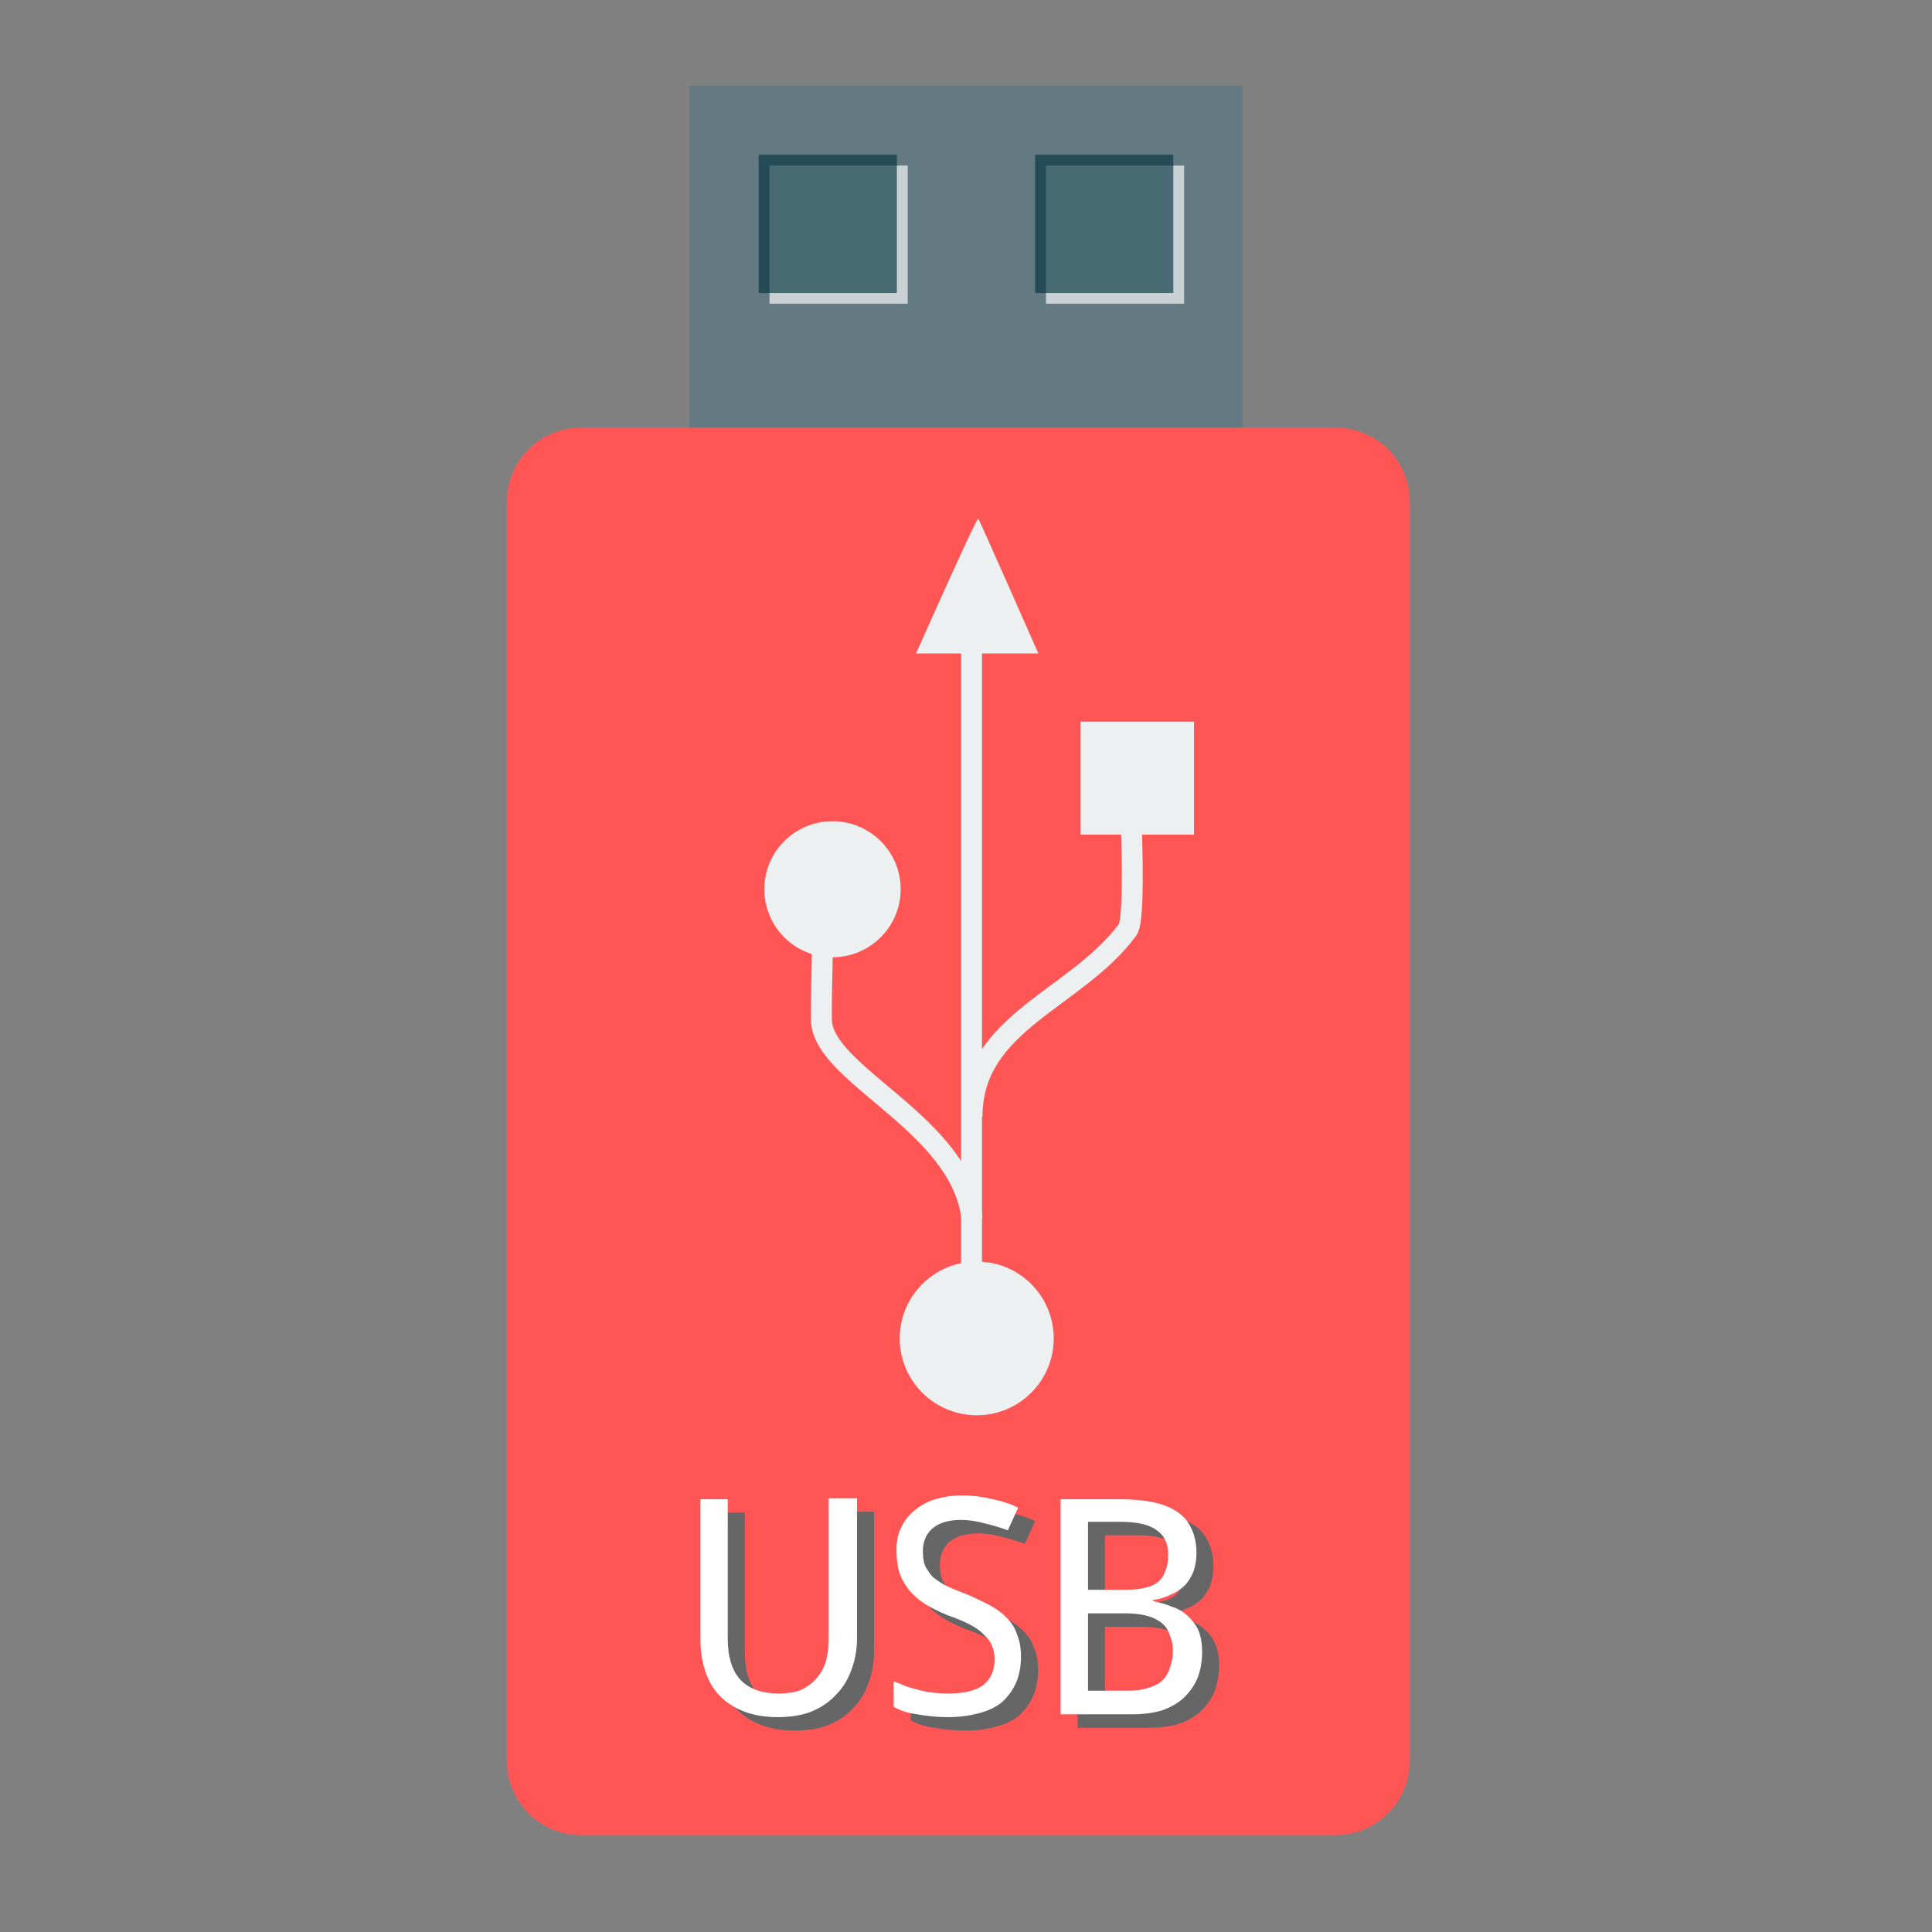 <?xml version="1.0" encoding="UTF-8"?>
<svg xmlns="http://www.w3.org/2000/svg" xmlns:xlink="http://www.w3.org/1999/xlink" width="32pt" height="32pt" viewBox="0 0 32 32" version="1.1">
<rect x="0" y="0" width="32" height="32" fill="#808080" stroke="none"/>
<defs>
<g>
<symbol overflow="visible" id="glyph0-0">
<path style="stroke:none;" d="M 0.469 -3.562 L 2.531 -3.562 L 2.531 0 L 0.469 0 Z M 0.719 -0.25 L 2.266 -0.25 L 2.266 -3.312 L 0.719 -3.312 Z M 0.719 -0.25 "/>
</symbol>
<symbol overflow="visible" id="glyph0-1">
<path style="stroke:none;" d="M 3.047 -3.578 L 3.047 -1.266 C 3.047 -1.078 3.016 -0.898 2.953 -0.734 C 2.898 -0.578 2.816 -0.441 2.703 -0.328 C 2.598 -0.211 2.461 -0.117 2.297 -0.047 C 2.141 0.016 1.953 0.047 1.734 0.047 C 1.523 0.047 1.336 0.016 1.172 -0.047 C 1.016 -0.109 0.879 -0.195 0.766 -0.312 C 0.66 -0.426 0.582 -0.562 0.531 -0.719 C 0.477 -0.883 0.453 -1.066 0.453 -1.266 L 0.453 -3.562 L 0.906 -3.562 L 0.906 -1.25 C 0.906 -0.957 0.973 -0.734 1.109 -0.578 C 1.254 -0.422 1.469 -0.344 1.75 -0.344 C 1.895 -0.344 2.02 -0.363 2.125 -0.406 C 2.227 -0.457 2.312 -0.52 2.375 -0.594 C 2.445 -0.676 2.5 -0.77 2.531 -0.875 C 2.562 -0.988 2.578 -1.113 2.578 -1.25 L 2.578 -3.578 Z M 3.047 -3.578 "/>
</symbol>
<symbol overflow="visible" id="glyph0-2">
<path style="stroke:none;" d="M 2.359 -0.953 C 2.359 -0.797 2.332 -0.656 2.281 -0.531 C 2.227 -0.406 2.148 -0.297 2.047 -0.203 C 1.941 -0.117 1.812 -0.055 1.656 -0.016 C 1.508 0.023 1.344 0.047 1.156 0.047 C 0.977 0.047 0.805 0.031 0.641 0 C 0.484 -0.02 0.352 -0.062 0.25 -0.125 L 0.25 -0.547 C 0.312 -0.523 0.375 -0.5 0.438 -0.469 C 0.508 -0.445 0.582 -0.426 0.656 -0.406 C 0.738 -0.383 0.82 -0.367 0.906 -0.359 C 0.988 -0.348 1.07 -0.344 1.156 -0.344 C 1.414 -0.344 1.609 -0.391 1.734 -0.484 C 1.859 -0.586 1.922 -0.727 1.922 -0.906 C 1.922 -1 1.906 -1.078 1.875 -1.141 C 1.852 -1.203 1.812 -1.258 1.75 -1.312 C 1.695 -1.375 1.617 -1.43 1.516 -1.484 C 1.422 -1.535 1.297 -1.586 1.141 -1.641 C 0.992 -1.703 0.867 -1.766 0.766 -1.828 C 0.66 -1.898 0.57 -1.977 0.5 -2.062 C 0.438 -2.145 0.383 -2.238 0.344 -2.344 C 0.312 -2.457 0.297 -2.582 0.297 -2.719 C 0.297 -2.863 0.32 -2.988 0.375 -3.094 C 0.426 -3.207 0.5 -3.301 0.594 -3.375 C 0.688 -3.457 0.801 -3.52 0.938 -3.562 C 1.07 -3.602 1.219 -3.625 1.375 -3.625 C 1.562 -3.625 1.734 -3.602 1.891 -3.562 C 2.047 -3.531 2.188 -3.484 2.312 -3.422 L 2.141 -3.047 C 2.035 -3.086 1.914 -3.125 1.781 -3.156 C 1.645 -3.195 1.504 -3.219 1.359 -3.219 C 1.16 -3.219 1.004 -3.172 0.891 -3.078 C 0.785 -2.984 0.734 -2.859 0.734 -2.703 C 0.734 -2.617 0.742 -2.539 0.766 -2.469 C 0.797 -2.406 0.836 -2.344 0.891 -2.281 C 0.953 -2.227 1.031 -2.176 1.125 -2.125 C 1.219 -2.082 1.332 -2.035 1.469 -1.984 C 1.613 -1.922 1.742 -1.859 1.859 -1.797 C 1.973 -1.734 2.066 -1.66 2.141 -1.578 C 2.211 -1.504 2.266 -1.414 2.297 -1.312 C 2.336 -1.219 2.359 -1.098 2.359 -0.953 Z M 2.359 -0.953 "/>
</symbol>
<symbol overflow="visible" id="glyph0-3">
<path style="stroke:none;" d="M 0.484 -3.562 L 1.453 -3.562 C 1.66 -3.562 1.844 -3.547 2 -3.516 C 2.164 -3.484 2.301 -3.43 2.406 -3.359 C 2.508 -3.297 2.586 -3.207 2.641 -3.094 C 2.703 -2.977 2.734 -2.836 2.734 -2.672 C 2.734 -2.566 2.719 -2.469 2.688 -2.375 C 2.656 -2.289 2.609 -2.211 2.547 -2.141 C 2.484 -2.078 2.406 -2.023 2.312 -1.984 C 2.227 -1.941 2.129 -1.91 2.016 -1.891 L 2.016 -1.875 C 2.129 -1.852 2.234 -1.82 2.328 -1.781 C 2.43 -1.75 2.52 -1.695 2.594 -1.625 C 2.664 -1.562 2.723 -1.484 2.766 -1.391 C 2.805 -1.297 2.828 -1.176 2.828 -1.031 C 2.828 -0.875 2.801 -0.727 2.75 -0.594 C 2.695 -0.469 2.617 -0.359 2.516 -0.266 C 2.422 -0.18 2.301 -0.113 2.156 -0.062 C 2.008 -0.02 1.848 0 1.672 0 L 0.484 0 Z M 0.938 -2.062 L 1.531 -2.062 C 1.664 -2.062 1.781 -2.07 1.875 -2.094 C 1.969 -2.113 2.039 -2.145 2.094 -2.188 C 2.156 -2.238 2.195 -2.301 2.219 -2.375 C 2.25 -2.445 2.266 -2.535 2.266 -2.641 C 2.266 -2.828 2.203 -2.961 2.078 -3.047 C 1.953 -3.141 1.754 -3.188 1.484 -3.188 L 0.938 -3.188 Z M 0.938 -1.672 L 0.938 -0.391 L 1.594 -0.391 C 1.727 -0.391 1.844 -0.406 1.938 -0.438 C 2.039 -0.469 2.117 -0.508 2.172 -0.562 C 2.234 -0.625 2.273 -0.695 2.297 -0.781 C 2.328 -0.863 2.344 -0.957 2.344 -1.062 C 2.344 -1.145 2.328 -1.223 2.297 -1.297 C 2.273 -1.379 2.234 -1.445 2.172 -1.5 C 2.117 -1.551 2.039 -1.594 1.938 -1.625 C 1.832 -1.656 1.707 -1.672 1.562 -1.672 Z M 0.938 -1.672 "/>
</symbol>
</g>
</defs>
<g id="surface1">
<path style=" stroke:none;fill-rule:nonzero;fill:rgb(38.824%,47.843%,50.98%);fill-opacity:1;" d="M 11.422 7.141 L 20.578 7.141 L 20.578 1.418 L 11.422 1.418 Z M 11.422 7.141 "/>
<path style=" stroke:none;fill-rule:nonzero;fill:rgb(100%,100%,100%);fill-opacity:0.655;" d="M 12.746 5.031 L 15.035 5.031 L 15.035 2.742 L 12.746 2.742 Z M 12.746 5.031 "/>
<path style=" stroke:none;fill-rule:nonzero;fill:rgb(1.961%,20.784%,24.706%);fill-opacity:0.655;" d="M 12.566 4.852 L 14.855 4.852 L 14.855 2.562 L 12.566 2.562 Z M 12.566 4.852 "/>
<path style=" stroke:none;fill-rule:nonzero;fill:rgb(100%,100%,100%);fill-opacity:0.655;" d="M 17.324 5.031 L 19.613 5.031 L 19.613 2.742 L 17.324 2.742 Z M 17.324 5.031 "/>
<path style=" stroke:none;fill-rule:nonzero;fill:rgb(1.961%,20.784%,24.706%);fill-opacity:0.655;" d="M 17.145 4.852 L 19.434 4.852 L 19.434 2.562 L 17.145 2.562 Z M 17.145 4.852 "/>
<path style="fill-rule:nonzero;fill:#FF5555;fill-opacity:1;stroke-width:9.766;stroke-linecap:butt;stroke-linejoin:miter;stroke:#FF5555;stroke-opacity:1;stroke-miterlimit:4;" d="M 155.25 119.125 L 356.75 119.125 C 365.062 119.125 371.75 125.812 371.75 134.125 L 371.75 470.312 C 371.75 478.625 365.062 485.375 356.75 485.375 L 155.25 485.375 C 146.937 485.375 140.25 478.625 140.25 470.312 L 140.25 134.125 C 140.25 125.812 146.937 119.125 155.25 119.125 Z M 155.25 119.125 " transform="matrix(0.062,0,0,0.062,0,0)"/>
<g style="fill:rgb(40%,40%,40%);fill-opacity:1;">
  <use xlink:href="#glyph0-1" x="11.43" y="28.617"/>
  <use xlink:href="#glyph0-2" x="14.834" y="28.617"/>
  <use xlink:href="#glyph0-3" x="17.364" y="28.617"/>
</g>
<g style="fill:rgb(100%,100%,100%);fill-opacity:1;">
  <use xlink:href="#glyph0-1" x="11.148" y="28.394"/>
  <use xlink:href="#glyph0-2" x="14.552" y="28.394"/>
  <use xlink:href="#glyph0-3" x="17.083" y="28.394"/>
</g>
<path style=" stroke:none;fill-rule:nonzero;fill:rgb(92.549%,94.118%,94.51%);fill-opacity:1;" d="M 17.898 13.824 L 17.898 11.953 L 19.777 11.953 L 19.777 13.824 Z M 17.898 13.824 "/>
<path style=" stroke:none;fill-rule:nonzero;fill:rgb(92.549%,94.118%,94.51%);fill-opacity:1;" d="M 16.18 20.895 C 16.883 20.895 17.453 21.465 17.453 22.168 C 17.453 22.871 16.883 23.441 16.18 23.441 C 15.473 23.441 14.902 22.871 14.902 22.168 C 14.902 21.465 15.473 20.895 16.18 20.895 Z M 16.18 20.895 "/>
<path style=" stroke:none;fill-rule:nonzero;fill:rgb(92.549%,94.118%,94.51%);fill-opacity:1;" d="M 13.789 13.602 C 14.41 13.602 14.918 14.105 14.918 14.727 C 14.918 15.352 14.41 15.855 13.789 15.855 C 13.164 15.855 12.66 15.352 12.66 14.727 C 12.66 14.105 13.164 13.602 13.789 13.602 Z M 13.789 13.602 "/>
<path style=" stroke:none;fill-rule:evenodd;fill:rgb(92.549%,94.118%,94.51%);fill-opacity:1;" d="M 15.172 10.824 C 15.172 10.824 16.18 8.555 16.203 8.59 C 16.227 8.621 17.199 10.824 17.199 10.824 Z M 15.172 10.824 "/>
<path style="fill:none;stroke-width:6.08;stroke-linecap:butt;stroke-linejoin:miter;stroke:rgb(92.549%,94.118%,94.51%);stroke-opacity:1;stroke-miterlimit:2.013;" d="M 256.784 269.494 C 253.784 241.541 213.082 227.633 213.014 211.407 C 212.946 200.43 213.423 195.589 213.355 181.613 " transform="matrix(0.057,0,0,0.057,1.463,4.833)"/>
<path style="fill:none;stroke-width:6.08;stroke-linecap:butt;stroke-linejoin:miter;stroke:rgb(92.549%,94.118%,94.51%);stroke-opacity:1;stroke-miterlimit:2.013;" d="M 256.784 239.7 C 256.784 212.156 287.055 205.68 302.054 185.295 C 304.372 181.817 302.872 150.66 302.872 148.683 " transform="matrix(0.057,0,0,0.057,1.463,4.833)"/>
<path style="fill:none;stroke-width:6.08;stroke-linecap:butt;stroke-linejoin:miter;stroke:rgb(92.549%,94.118%,94.51%);stroke-opacity:1;stroke-miterlimit:2.013;" d="M 256.647 302.901 L 256.647 96.118 " transform="matrix(0.057,0,0,0.057,1.463,4.833)"/>
</g>
</svg>
